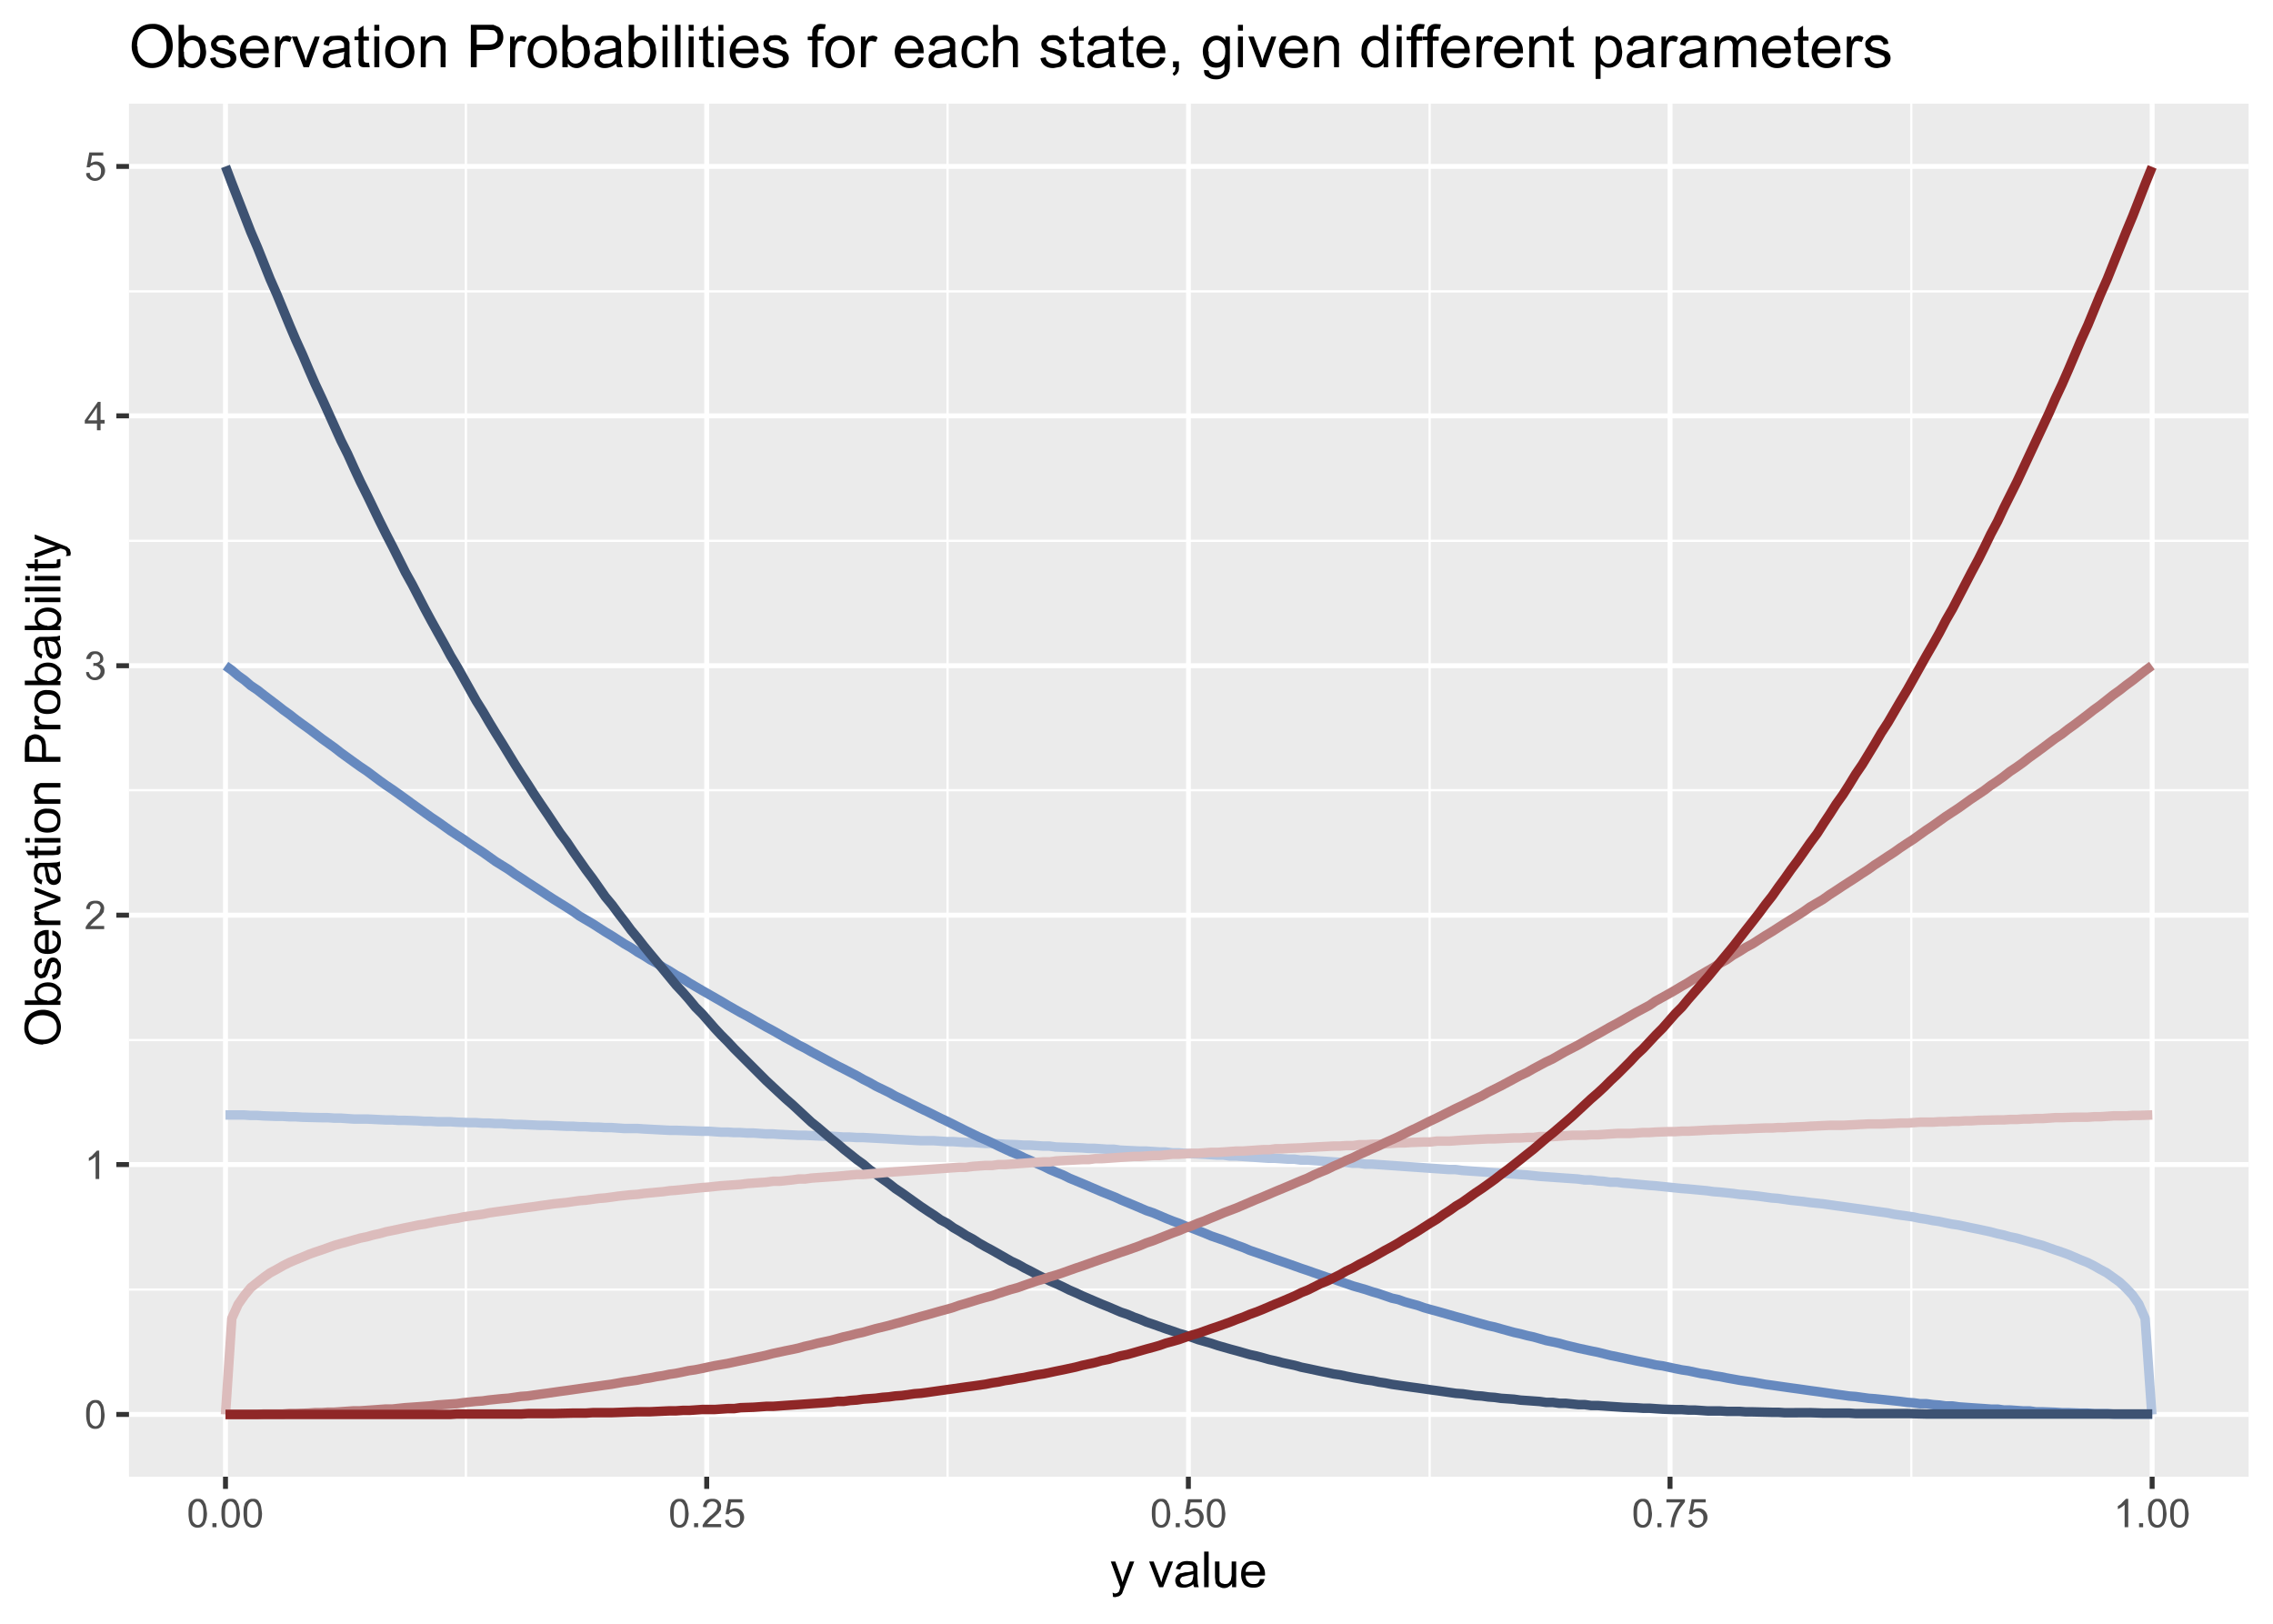 <svg xmlns="http://www.w3.org/2000/svg" xmlns:xlink="http://www.w3.org/1999/xlink" viewBox="0 0 504 360"><defs><symbol overflow="visible" id="ag"><path d="M3.4-1l.2 1h-.9a2 2 0 01-1-.1 1 1 0 01-.5-.5A4 4 0 011.1-2v-4H.2v-.8h.9v-1.7l1.1-.7v2.4h1.2v.9H2.2v4l.1.6.2.2.4.1h.5zm0 0"/></symbol><symbol overflow="visible" id="v"><path d="M.4-3.1c0-.7 0-1.3.2-1.8.1-.5.4-.8.7-1 .3-.3.7-.4 1.1-.4.4 0 .7 0 1 .2.2.1.4.3.5.6.2.2.3.5.4 1l.2 1.4c0 .7-.1 1.3-.3 1.8-.1.4-.3.8-.6 1-.3.3-.7.4-1.2.4-.6 0-1-.2-1.4-.6C.6-1.1.4-2 .4-3.1zm.8 0c0 1 0 1.7.3 2 .3.4.6.6 1 .6.3 0 .6-.2.8-.5.3-.4.4-1 .4-2.1 0-1-.1-1.7-.4-2-.2-.4-.5-.6-.9-.6a1 1 0 00-.8.5c-.3.4-.4 1-.4 2zm0 0"/></symbol><symbol overflow="visible" id="x"><path d="M4.4-.7V0H.3v-.5l.6-.9 1-1c.7-.5 1.1-1 1.4-1.3l.3-.9a1 1 0 00-.3-.8c-.2-.2-.5-.3-.9-.3-.3 0-.6.1-.9.4-.2.2-.3.5-.3.9l-.8-.1c0-.6.3-1 .6-1.4.4-.3.9-.4 1.5-.4s1 .1 1.4.5c.3.3.5.7.5 1.2l-.1.8-.5.7L2.6-2A12.5 12.5 0 001.3-.7zm0 0"/></symbol><symbol overflow="visible" id="y"><path d="M.4-1.7H1c.1.4.3.7.5.9.2.2.5.3.8.3.3 0 .6-.2.9-.4.2-.3.4-.6.4-1 0-.3-.1-.6-.4-.8-.2-.2-.5-.4-.9-.4L2-3v-.7h.2c.3 0 .6 0 .9-.2.3-.2.4-.4.4-.8a1 1 0 00-.3-.7 1 1 0 00-.7-.3 1 1 0 00-.8.3l-.4.8H.4c.1-.6.4-1 .7-1.3.3-.3.7-.4 1.2-.4.4 0 .7 0 1 .2a1.6 1.6 0 01.9 1.4c0 .3 0 .5-.2.8l-.7.5c.4 0 .7.3.9.5.2.3.3.6.3 1 0 .6-.2 1-.6 1.4-.4.4-1 .6-1.5.6A2 2 0 011-.4C.6-.7.4-1 .4-1.7zm0 0"/></symbol><symbol overflow="visible" id="z"><path d="M2.8 0v-1.5H.1v-.7L3-6.3h.6v4h.9v.8h-.9V0zm0-2.2v-2.9l-2 2.9zm0 0"/></symbol><symbol overflow="visible" id="A"><path d="M.4-1.6l.8-.1c0 .4.2.7.4.9.2.2.5.3.8.3.4 0 .7-.2 1-.4.2-.3.3-.7.3-1.2 0-.4-.1-.8-.4-1-.2-.3-.5-.4-1-.4-.2 0-.4 0-.6.2-.2 0-.4.2-.5.4H.5l.6-3.3h3.1v.7H1.7l-.3 1.7c.4-.2.8-.4 1.2-.4a2 2 0 012 2c0 .6-.2 1.1-.6 1.5a2 2 0 01-1.6.8A2 2 0 011-.4C.6-.7.4-1 .4-1.6zm0 0"/></symbol><symbol overflow="visible" id="B"><path d="M.8 0v-.9h.9V0zm0 0"/></symbol><symbol overflow="visible" id="C"><path d="M.4-5.5v-.7h4.1v.6L3.3-4A10.1 10.1 0 002.1 0h-.8l.3-1.8a9.3 9.3 0 011.9-3.7zm0 0"/></symbol><symbol overflow="visible" id="D"><path d="M.7 2.2l-.1-1 .5.2.5-.1L2 1a6 6 0 00.3-1L.2-5.7h1l1.2 3.3.4 1.3.4-1.3 1.2-3.3h1L3.2.1l-.5 1.3A2 2 0 012 2l-.8.2a2 2 0 01-.6-.1zm0 0"/></symbol><symbol overflow="visible" id="F"><path d="M2.3 0L.1-5.7h1l1.3 3.4.4 1.2.3-1.1 1.3-3.5h1L3.2 0zm0 0"/></symbol><symbol overflow="visible" id="G"><path d="M4.4-.7c-.3.3-.7.5-1 .6a3 3 0 01-1 .2C1.6.1 1.1 0 .8-.3.6-.6.4-1 .4-1.5a1.6 1.6 0 01.7-1.3c.2-.2.4-.3.7-.3l.8-.2c.8 0 1.4-.2 1.8-.3V-4c0-.4-.1-.6-.3-.8C3.8-4.9 3.5-5 3-5c-.5 0-.8 0-1 .2-.2.2-.4.4-.5.9l-1-.2.5-1 .8-.5a4 4 0 011.3-.2l1.2.1c.3.2.6.3.7.5l.3.6v2.2l.1 1.7.2.7h-1a2 2 0 01-.2-.7zm0-2.2l-1.6.4-.9.2-.3.3-.2.5.3.6c.2.2.5.3.9.3.3 0 .7-.1 1-.3.3-.1.5-.4.6-.6l.2-1zm0 0"/></symbol><symbol overflow="visible" id="H"><path d="M.7 0v-7.9h1V0zm0 0"/></symbol><symbol overflow="visible" id="I"><path d="M4.5 0v-.8c-.5.6-1 1-1.8 1-.4 0-.7-.1-1-.3-.3 0-.5-.3-.6-.5C.9-.7.8-1 .8-1.3l-.1-.9v-3.5h1v4.2c0 .2.2.4.4.6l.7.2c.3 0 .6 0 .9-.2l.5-.6.2-1.1v-3.1h1V0zm0 0"/></symbol><symbol overflow="visible" id="J"><path d="M4.6-1.8h1c-.1.7-.4 1.1-.8 1.4-.5.4-1 .5-1.7.5-.8 0-1.5-.2-2-.7C.6-1.2.4-2 .4-2.8c0-1 .2-1.7.7-2.2.5-.6 1.2-.8 2-.8.7 0 1.3.2 1.8.7.5.6.8 1.3.8 2.2v.3H1.4c0 .6.2 1.1.5 1.4.4.4.7.5 1.2.5.4 0 .7 0 1-.2.2-.2.4-.5.5-1zM1.5-3.4h3.1a2 2 0 00-.3-1C4-5 3.6-5 3-5s-.8.1-1.1.4c-.3.3-.5.7-.5 1.2zm0 0"/></symbol><symbol overflow="visible" id="K"><path d="M-3.8-.5c-1.3 0-2.4-.4-3.1-1A3.6 3.6 0 01-8-4.4c0-.7.2-1.4.5-2 .4-.6.8-1 1.5-1.3a4.7 4.7 0 014.3 0c.6.3 1 .8 1.3 1.4a4 4 0 010 3.9c-.4.6-.8 1-1.5 1.3-.6.3-1.2.5-2 .5zm0-1.1c1 0 1.7-.3 2.2-.8.6-.5.8-1.1.8-1.9 0-.8-.2-1.4-.8-2C-2-6.6-2.9-7-3.9-7c-.7 0-1.2.1-1.7.3a2.7 2.7 0 00-1.5 2.4c0 .7.2 1.4.7 1.9.6.5 1.4.8 2.6.8zm0 0"/></symbol><symbol overflow="visible" id="L"><path d="M0-1.6v.9h-7.9v-1H-5a2 2 0 01-.7-1.6c0-.3 0-.6.2-1 .1-.3.3-.5.6-.7a3 3 0 01.9-.5 4 4 0 011.2-.2c1 0 1.7.3 2.2.8.6.4.8 1 .8 1.7S-.2-2-.7-1.6zm-2.9 0A3 3 0 00-1.4-2c.5-.3.7-.7.7-1.2 0-.4-.1-.8-.5-1.1-.4-.3-1-.5-1.7-.5s-1.2.2-1.6.5c-.4.3-.5.6-.5 1 0 .5.1.8.5 1.1.4.3 1 .5 1.6.5zm0 0"/></symbol><symbol overflow="visible" id="M"><path d="M-1.7-.3l-.2-1c.4 0 .7-.2 1-.4l.2-1c0-.5 0-.8-.2-1a.8.8 0 00-.7-.4c-.2 0-.4.1-.5.3l-.3 1-.5 1.5-.5.6-.8.2c-.2 0-.5 0-.7-.2a1.6 1.6 0 01-.8-1l-.1-.9c0-.4 0-.8.2-1.2 0-.3.3-.6.5-.7.2-.2.5-.3.9-.4l.1 1a1 1 0 00-.7.4c-.2.2-.2.5-.2.8 0 .5 0 .8.2 1 .1.2.3.3.5.3.1 0 .2 0 .3-.2l.3-.3.2-.9.5-1.4c.1-.3.3-.5.5-.6.2-.2.5-.3.8-.3.3 0 .7.1 1 .3l.6.8c.2.4.2.8.2 1.2C.1-2 0-1.5-.3-1c-.3.4-.8.7-1.4.8zm0 0"/></symbol><symbol overflow="visible" id="N"><path d="M-1.8-4.6v-1c.7.1 1.1.4 1.4.8.4.5.5 1 .5 1.7 0 .8-.2 1.5-.7 2-.6.5-1.3.7-2.2.7-1 0-1.7-.2-2.2-.7-.6-.5-.8-1.2-.8-2 0-.7.2-1.3.7-1.8a3 3 0 012.2-.8h.3v4.3c.6 0 1.1-.2 1.4-.5.4-.4.5-.7.5-1.2 0-.4 0-.7-.2-1-.2-.2-.5-.4-1-.5zm-1.6 3.1v-3.1a2 2 0 00-1 .3C-5-4-5-3.6-5-3s.1.8.4 1.1c.3.3.7.5 1.2.5zm0 0"/></symbol><symbol overflow="visible" id="O"><path d="M0-.7h-5.7v-.9h.9l-.8-.6a1 1 0 01-.2-.6c0-.3 0-.7.3-1l.9.3c-.2.3-.2.5-.2.7 0 .2 0 .4.2.6 0 .2.3.3.5.4l1.1.1h3zm0 0"/></symbol><symbol overflow="visible" id="P"><path d="M0-2.3L-5.7-.1v-1l3.4-1.3 1.2-.4-1.1-.3-3.5-1.3v-1L0-3.2zm0 0"/></symbol><symbol overflow="visible" id="Q"><path d="M-.7-4.4c.3.3.5.7.6 1 .2.3.2.7.2 1 0 .7-.1 1.2-.4 1.5-.3.3-.7.5-1.2.5a1.6 1.6 0 01-1.3-.7c-.2-.2-.3-.4-.3-.7a7 7 0 01-.2-.8c0-.8-.2-1.4-.3-1.8H-4c-.4 0-.6.1-.8.3-.2.3-.3.6-.3 1.1 0 .5 0 .8.2 1 .2.2.4.4.9.5l-.2 1-1-.5-.5-.8a4 4 0 01-.2-1.3l.1-1.2c.2-.3.3-.6.5-.7l.6-.3h2.2l1.7-.1.7-.2v1a2 2 0 01-.7.2zm-2.2 0l.4 1.6.2.9.3.3.5.2.6-.3c.2-.2.3-.5.3-.9 0-.3-.1-.7-.3-1-.1-.3-.4-.5-.6-.6l-1-.2zm0 0"/></symbol><symbol overflow="visible" id="R"><path d="M-.9-2.8L0-3v1.6a1 1 0 01-.5.4l-1.2.1H-5v.7h-.7v-.7h-1.4l-.6-1h2v-1h.7v1H-1l.2-.2v-.3-.4zm0 0"/></symbol><symbol overflow="visible" id="S"><path d="M-6.8-.7h-1v-1h1zM0-.7h-5.7v-1H0zm0 0"/></symbol><symbol overflow="visible" id="T"><path d="M-2.9-.4c-1 0-1.8-.3-2.3-.8-.4-.5-.6-1.1-.6-1.8 0-.8.2-1.5.7-2a3 3 0 012.2-.7c.7 0 1.3.1 1.7.3.4.2.8.6 1 1C0-4 0-3.5 0-3c0 .8-.2 1.4-.7 1.9-.5.5-1.3.7-2.3.7zm0-1c.8 0 1.3-.1 1.7-.4.4-.4.5-.8.5-1.2 0-.5-.1-1-.5-1.2-.4-.4-1-.5-1.7-.5s-1.2.1-1.6.5C-4.8-4-5-3.5-5-3c0 .4.2.8.5 1.2.4.3 1 .4 1.6.4zm0 0"/></symbol><symbol overflow="visible" id="U"><path d="M0-.7h-5.7v-.9h.8a2 2 0 01-1-1.8c0-.4.1-.7.3-1 0-.2.2-.5.4-.6l.8-.3H0v1h-4.4a1 1 0 00-.4.4l-.2.7c0 .4.1.8.4 1 .3.4.8.5 1.5.5H0zm0 0"/></symbol><symbol overflow="visible" id="W"><path d="M0-.8h-7.9v-3l.1-1.2c0-.4.2-.7.4-1 .2-.3.4-.5.7-.6.4-.2.7-.3 1.1-.3.7 0 1.2.3 1.7.7.5.4.7 1.2.7 2.3v2H0zm-4.1-1V-4c0-.7-.2-1.2-.4-1.5-.3-.2-.6-.4-1-.4s-.7.1-1 .3l-.4.6v3zm0 0"/></symbol><symbol overflow="visible" id="X"><path d="M0-.7h-7.9v-1H0zm0 0"/></symbol><symbol overflow="visible" id="Y"><path d="M2.2-.7l-1 .1.2-.5-.1-.5A1 1 0 001-2a6 6 0 00-1-.3L-5.7-.2v-1l3.3-1.2 1.3-.4-1.3-.4-3.3-1.2v-1L.1-3.2l1.3.5.7.6.2.8-.1.6zm0 0"/></symbol><symbol overflow="visible" id="Z"><path d="M.6-4.6c0-1.6.5-2.8 1.3-3.7.8-.9 2-1.3 3.3-1.3a4.1 4.1 0 014 2.4c.3.7.5 1.5.5 2.5S9.5-3 9-2.1A4 4 0 017.4-.4a4.8 4.8 0 01-4.6 0C2-1 1.5-1.6 1.2-2.3.8-3 .6-3.8.6-4.6zm1.3 0c0 1.2.3 2 1 2.7A3 3 0 005-.9a3 3 0 002.4-1 4 4 0 00.9-2.8 5 5 0 00-.4-2 3 3 0 00-2.8-1.8c-1 0-1.7.3-2.3.9-.7.6-1 1.6-1 3zm0 0"/></symbol><symbol overflow="visible" id="aa"><path d="M2 0H.8v-9.4H2v3.3C2.5-6.7 3.1-7 4-7c.4 0 .8 0 1.2.3.4.1.7.4 1 .7l.5 1 .2 1.5a4 4 0 01-.9 2.7c-.6.6-1.3 1-2 1-.9 0-1.5-.4-2-1zm0-3.5c0 .9 0 1.4.3 1.8.3.6.8.9 1.4.9.5 0 1-.2 1.4-.7.3-.4.5-1 .5-2 0-.8-.2-1.5-.5-2-.4-.3-.8-.5-1.3-.5s-1 .2-1.3.6c-.4.5-.6 1.1-.6 2zm0 0"/></symbol><symbol overflow="visible" id="ab"><path d="M.4-2l1.2-.2c0 .4.2.8.5 1 .3.3.7.4 1.2.4.6 0 1-.1 1.2-.3.3-.2.4-.5.4-.8 0-.2-.1-.5-.3-.6L3.4-3l-1.8-.6A1.7 1.7 0 01.6-5c0-.3 0-.6.2-.9l.6-.6L2-7l1-.1c.6 0 1 0 1.4.2l1 .7c.1.2.3.6.3 1l-1.1.2c0-.4-.2-.6-.5-.8C4-6 3.8-6 3.3-6s-1 0-1.1.2c-.3.2-.4.4-.4.6 0 .2 0 .3.2.4 0 .2.2.3.4.4l1 .2 1.7.6c.4.1.6.3.8.6.2.3.3.6.3 1s-.1.7-.3 1c-.3.4-.6.7-1 .9L3.3.2c-.9 0-1.5-.2-2-.6C.8-.8.5-1.4.4-2zm0 0"/></symbol><symbol overflow="visible" id="ac"><path d="M5.6-2.2l1.2.1A3 3 0 015.7-.4c-.5.4-1.2.6-2 .6-1 0-1.8-.4-2.3-1-.6-.6-1-1.4-1-2.6 0-1.1.4-2 1-2.6a3 3 0 012.3-1c.9 0 1.6.3 2.2 1 .6.6.9 1.4.9 2.6v.3H1.7c0 .7.2 1.3.6 1.7.4.4.9.6 1.5.6.4 0 .7-.1 1-.3.3-.3.6-.6.8-1.1zM1.7-4.1h3.9c0-.6-.2-1-.5-1.3-.3-.4-.8-.6-1.4-.6-.5 0-1 .1-1.4.5-.3.3-.5.8-.6 1.4zm0 0"/></symbol><symbol overflow="visible" id="ad"><path d="M.9 0v-6.8h1v1l.7-1 .8-.2c.4 0 .8.1 1.2.4l-.4 1-.9-.2a1 1 0 00-.7.2l-.4.7L2-3.6V0zm0 0"/></symbol><symbol overflow="visible" id="ae"><path d="M2.8 0L.2-6.8h1.2l1.5 4 .4 1.4.4-1.3 1.6-4.1h1.1L4 0zm0 0"/></symbol><symbol overflow="visible" id="af"><path d="M5.3-.8a3.7 3.7 0 01-2.5 1C2.1.2 1.5 0 1.1-.4.7-.8.5-1.2.5-1.8c0-.3 0-.6.2-1l.6-.6.8-.4 1-.1 2.1-.4v-.3c0-.5 0-.8-.3-1C4.6-6 4.2-6 3.6-6c-.5 0-1 0-1.2.3-.3.1-.5.5-.6 1L.7-5c0-.5.2-.9.5-1.2.2-.3.6-.5 1-.7L3.8-7c.5 0 1 0 1.4.2l.8.5.4.8v4.6l.4.9H5.6c-.2-.2-.2-.5-.3-.8zm0-2.6l-2 .4-1 .2a1 1 0 00-.6 1c0 .3.1.5.4.7.2.2.5.4 1 .3.4 0 .8 0 1.2-.2.3-.2.6-.5.8-.9L5.2-3zm0 0"/></symbol><symbol overflow="visible" id="w"><path d="M3.3 0h-.8v-5A5 5 0 011-4v-.7c.4-.2.8-.5 1-.8l.8-.8h.5zm0 0"/></symbol><symbol overflow="visible" id="ah"><path d="M.9-8.1v-1.3H2v1.3zM.9 0v-6.8H2V0zm0 0"/></symbol><symbol overflow="visible" id="ai"><path d="M.4-3.4c0-1.3.4-2.2 1.1-2.8.6-.5 1.3-.8 2.1-.8 1 0 1.8.3 2.4 1 .6.5.8 1.4.9 2.5 0 .9-.2 1.6-.4 2-.3.6-.7 1-1.2 1.2-.5.3-1 .5-1.7.5a3 3 0 01-2.3-1C.7-1.4.4-2.3.4-3.4zm1.2 0c0 .9.2 1.5.6 2 .4.4.9.6 1.4.6.6 0 1.1-.2 1.5-.7.4-.4.6-1 .6-2 0-.8-.2-1.4-.6-1.9-.4-.4-.9-.6-1.5-.6-.5 0-1 .2-1.4.6-.4.5-.6 1.1-.6 2zm0 0"/></symbol><symbol overflow="visible" id="aj"><path d="M.9 0v-6.8h1v1C2.4-6.7 3.1-7 4.1-7c.4 0 .8 0 1.1.2l.8.6.4.9V0H5.3v-4.2c0-.4 0-.8-.2-1 0-.3-.2-.4-.4-.6L3.8-6a2 2 0 00-1.2.5c-.4.3-.6.9-.6 1.8V0zm0 0"/></symbol><symbol overflow="visible" id="al"><path d="M1 0v-9.4h5l1.2.5c.3.2.5.5.7.9.2.4.3.8.3 1.3a3 3 0 01-.7 2c-.6.6-1.5.9-2.8.9H2.3V0zm1.3-5h2.4c.8 0 1.4-.1 1.7-.4.4-.3.5-.7.5-1.3 0-.4 0-.7-.3-1-.2-.3-.4-.5-.7-.5l-1.2-.1H2.3zm0 0"/></symbol><symbol overflow="visible" id="am"><path d="M.8 0v-9.4H2V0zm0 0"/></symbol><symbol overflow="visible" id="an"><path d="M1.1 0v-6h-1v-.8h1v-.8c0-.4 0-.8.2-1 0-.3.3-.5.6-.7.2-.2.6-.3 1.1-.3l1.1.1-.2 1h-.6c-.4 0-.6 0-.8.2l-.2.8v.7h1.3v.9H2.3V0zm0 0"/></symbol><symbol overflow="visible" id="ao"><path d="M5.3-2.5l1.2.1a3 3 0 01-1 1.9C5-.1 4.4.2 3.6.2a3 3 0 01-2.2-1C.8-1.4.5-2.3.5-3.4c0-.7.1-1.4.4-2 .2-.5.6-.9 1.1-1.2.5-.3 1-.4 1.6-.4.8 0 1.4.2 1.9.6.4.3.7.9.9 1.6l-1.2.1a2 2 0 00-.5-1c-.3-.2-.6-.3-1-.3-.6 0-1 .2-1.4.6-.4.4-.6 1-.6 2 0 .9.2 1.6.5 2 .4.4.8.6 1.4.6.5 0 .9-.1 1.2-.4.3-.3.5-.7.5-1.3zm0 0"/></symbol><symbol overflow="visible" id="ap"><path d="M.9 0v-9.4H2v3.3c.6-.6 1.3-.9 2-.9.6 0 1 .1 1.4.3.4.2.6.5.8.8.2.4.2.9.2 1.6V0H5.3v-4.3c0-.6-.1-1-.4-1.3-.2-.3-.6-.4-1-.4s-.7 0-1 .3c-.3.1-.6.4-.7.7L2-3.7V0zm0 0"/></symbol><symbol overflow="visible" id="aq"><path d="M1.2 0v-1.3h1.3V0c0 .5 0 .9-.3 1.2-.1.3-.4.5-.8.7l-.3-.5.5-.5.2-.9zm0 0"/></symbol><symbol overflow="visible" id="ar"><path d="M.7.6l1 .1c.1.4.3.6.5.8.3.2.7.3 1.2.3s.9 0 1.2-.3c.3-.2.5-.5.6-1V-.8c-.4.6-1 .9-1.8.9-1 0-1.7-.3-2.2-1C.7-1.7.4-2.5.4-3.5c0-.6.1-1.2.4-1.8.2-.5.6-1 1-1.2.5-.3 1-.5 1.6-.5.8 0 1.5.3 2 1v-.8h1V-1c0 1 0 1.8-.3 2.2-.2.5-.5.8-1 1-.5.3-1 .5-1.7.5-.9 0-1.5-.2-2-.6C.9 2 .6 1.3.7.6zm1-4.1c0 .9 0 1.5.5 2 .3.3.8.5 1.3.5s1-.2 1.3-.6c.4-.4.6-1 .6-2 0-.7-.2-1.4-.6-1.8C4.4-5.8 4-6 3.5-6s-1 .2-1.3.6c-.4.4-.6 1-.6 1.9zm0 0"/></symbol><symbol overflow="visible" id="as"><path d="M5.3 0v-.9c-.4.7-1 1-1.9 1-.5 0-1-.1-1.5-.4a3 3 0 01-1-1.3C.5-2 .3-2.7.4-3.4c0-.7 0-1.3.3-1.9a2.7 2.7 0 013.6-1.4c.4.1.6.4.8.6v-3.3h1.2V0zM1.6-3.4c0 .9.2 1.5.6 2a1.6 1.6 0 002.6 0c.4-.4.5-1 .5-2 0-.9-.2-1.5-.5-2C4.4-5.8 4-6 3.5-6c-.6 0-1 .2-1.3.6-.4.4-.6 1-.6 2zm0 0"/></symbol><symbol overflow="visible" id="at"><path d="M.9 2.6v-9.4h1v.8c.3-.3.6-.6.9-.7C3-7 3.5-7 3.9-7a2.8 2.8 0 012.6 1.7l.3 1.8c0 .7-.1 1.4-.4 2A2.8 2.8 0 013.8.1c-.4 0-.7-.1-1-.3L2-.7v3.3zm1-6c0 .9.2 1.5.6 2 .3.4.7.6 1.3.6.5 0 1-.2 1.3-.7.3-.4.5-1 .5-2 0-.9-.2-1.5-.5-2-.4-.4-.8-.6-1.3-.6s-1 .2-1.3.7c-.4.5-.6 1.1-.6 2zm0 0"/></symbol><symbol overflow="visible" id="au"><path d="M.9 0v-6.8h1v1c.2-.4.5-.7.9-.9C3-6.9 3.5-7 4-7s.9.1 1.2.3c.4.2.6.5.7.9C6.5-6.6 7.2-7 8-7c.7 0 1.2.2 1.6.6.4.3.5 1 .5 1.7V0H9v-4.3l-.1-1a1 1 0 00-.4-.5L7.8-6c-.5 0-1 .2-1.2.5-.3.3-.5.8-.5 1.5v4H4.9v-4.4a2 2 0 00-.2-1.2c-.2-.3-.5-.4-1-.4l-.9.3c-.3.1-.5.4-.6.7L2-3.6V0zm0 0"/></symbol><clipPath id="k"><path d="M28.6 313h471v2h-471zm0 0"/></clipPath><clipPath id="a"><path d="M28.6 23H499v305H28.6zm0 0"/></clipPath><clipPath id="c"><path d="M28.6 230H499v1H28.6zm0 0"/></clipPath><clipPath id="d"><path d="M28.6 174H499v2H28.6zm0 0"/></clipPath><clipPath id="e"><path d="M28.6 119H499v2H28.6zm0 0"/></clipPath><clipPath id="f"><path d="M28.6 64H499v1H28.6zm0 0"/></clipPath><clipPath id="g"><path d="M103 23h1v305h-1zm0 0"/></clipPath><clipPath id="h"><path d="M209 23h2v305h-2zm0 0"/></clipPath><clipPath id="i"><path d="M316 23h2v305h-2zm0 0"/></clipPath><clipPath id="j"><path d="M423 23h2v305h-2zm0 0"/></clipPath><clipPath id="b"><path d="M28.6 285H499v2H28.6zm0 0"/></clipPath><clipPath id="l"><path d="M28.6 257h471v2h-471zm0 0"/></clipPath><clipPath id="m"><path d="M28.6 202h471v2h-471zm0 0"/></clipPath><clipPath id="n"><path d="M28.6 147h471v2h-471zm0 0"/></clipPath><clipPath id="o"><path d="M28.6 91h471v2h-471zm0 0"/></clipPath><clipPath id="p"><path d="M28.6 36h471v2h-471zm0 0"/></clipPath><clipPath id="q"><path d="M49 23h2v305h-2zm0 0"/></clipPath><clipPath id="r"><path d="M156 23h2v305h-2zm0 0"/></clipPath><clipPath id="s"><path d="M263 23h2v305h-2zm0 0"/></clipPath><clipPath id="t"><path d="M369 23h2v305h-2zm0 0"/></clipPath><clipPath id="u"><path d="M476 23h2v305h-2zm0 0"/></clipPath></defs><path fill="#fff" d="M0 0h504v360H0z"/><path fill="#fff" d="M0 0h504v360H0z"/><path d="M0 360h504V0H0zm0 0" fill="none" stroke-width="1.1" stroke-linecap="round" stroke-linejoin="round" stroke="#fff" stroke-miterlimit="10"/><g clip-path="url(#a)"><path d="M28.6 327.4h470V23h-470zm0 0" fill="#ebebeb"/></g><g clip-path="url(#b)"><path d="M28.6 285.9h470" fill="none" stroke-width=".5" stroke-linejoin="round" stroke="#fff" stroke-miterlimit="10"/></g><g clip-path="url(#c)"><path d="M28.6 230.6h470" fill="none" stroke-width=".5" stroke-linejoin="round" stroke="#fff" stroke-miterlimit="10"/></g><g clip-path="url(#d)"><path d="M28.6 175.2h470" fill="none" stroke-width=".5" stroke-linejoin="round" stroke="#fff" stroke-miterlimit="10"/></g><g clip-path="url(#e)"><path d="M28.6 119.9h470" fill="none" stroke-width=".5" stroke-linejoin="round" stroke="#fff" stroke-miterlimit="10"/></g><g clip-path="url(#f)"><path d="M28.6 64.6h470" fill="none" stroke-width=".5" stroke-linejoin="round" stroke="#fff" stroke-miterlimit="10"/></g><g clip-path="url(#g)"><path d="M103.3 327.4V23" fill="none" stroke-width=".5" stroke-linejoin="round" stroke="#fff" stroke-miterlimit="10"/></g><g clip-path="url(#h)"><path d="M210.1 327.4V23" fill="none" stroke-width=".5" stroke-linejoin="round" stroke="#fff" stroke-miterlimit="10"/></g><g clip-path="url(#i)"><path d="M317 327.4V23" fill="none" stroke-width=".5" stroke-linejoin="round" stroke="#fff" stroke-miterlimit="10"/></g><g clip-path="url(#j)"><path d="M423.8 327.4V23" fill="none" stroke-width=".5" stroke-linejoin="round" stroke="#fff" stroke-miterlimit="10"/></g><g clip-path="url(#k)"><path d="M28.6 313.6h470" fill="none" stroke-width="1.1" stroke-linejoin="round" stroke="#fff" stroke-miterlimit="10"/></g><g clip-path="url(#l)"><path d="M28.6 258.2h470" fill="none" stroke-width="1.1" stroke-linejoin="round" stroke="#fff" stroke-miterlimit="10"/></g><g clip-path="url(#m)"><path d="M28.6 202.9h470" fill="none" stroke-width="1.1" stroke-linejoin="round" stroke="#fff" stroke-miterlimit="10"/></g><g clip-path="url(#n)"><path d="M28.6 147.6h470" fill="none" stroke-width="1.1" stroke-linejoin="round" stroke="#fff" stroke-miterlimit="10"/></g><g clip-path="url(#o)"><path d="M28.6 92.2h470" fill="none" stroke-width="1.1" stroke-linejoin="round" stroke="#fff" stroke-miterlimit="10"/></g><g clip-path="url(#p)"><path d="M28.6 36.9h470" fill="none" stroke-width="1.1" stroke-linejoin="round" stroke="#fff" stroke-miterlimit="10"/></g><g clip-path="url(#q)"><path d="M50 327.4V23" fill="none" stroke-width="1.1" stroke-linejoin="round" stroke="#fff" stroke-miterlimit="10"/></g><g clip-path="url(#r)"><path d="M156.7 327.4V23" fill="none" stroke-width="1.1" stroke-linejoin="round" stroke="#fff" stroke-miterlimit="10"/></g><g clip-path="url(#s)"><path d="M263.5 327.4V23" fill="none" stroke-width="1.1" stroke-linejoin="round" stroke="#fff" stroke-miterlimit="10"/></g><g clip-path="url(#t)"><path d="M370.3 327.4V23" fill="none" stroke-width="1.1" stroke-linejoin="round" stroke="#fff" stroke-miterlimit="10"/></g><g clip-path="url(#u)"><path d="M477.2 327.4V23" fill="none" stroke-width="1.1" stroke-linejoin="round" stroke="#fff" stroke-miterlimit="10"/></g><path d="M50 247.2H54.1l1.4.1h1.5l1.4.1 2.9.1h1.4l1.4.1h1.4l1.5.1 4.3.1h1.4l1.4.1h1.4l2.9.2h2.9l4.2.2h1.5l1.4.1h1.4l2.9.1 1.4.1h1.4l1.5.1h2.8l1.5.1 2.8.1h1.4l1.5.1h1.4l1.4.1h1.5l2.8.2h1.4l4.3.2h1.5l4.3.2h1.4l1.4.1h1.4l1.5.1h1.4l1.4.1h1.5l2.8.2h2.9l1.4.1 5.7.3h1.4l5.8.2h1.4l2.8.2h1.5l1.4.1h1.4l1.5.1h1.4l2.8.2h1.5l1.4.1 4.3.2h1.4l4.3.2h1.4l1.5.1 1.4.1h1.4l1.5.1h1.4l5.7.3 1.4.1 5.7.3h2.9l1.4.1 1.5.1h1.4l1.4.1 1.4.1h1.5l2.8.2h1.5l1.4.1 1.4.1 2.9.1 1.4.1h1.4l1.5.1 1.4.1h1.4l1.4.2 5.8.2 1.4.1h1.4l1.4.1 1.5.1h1.4l1.4.2 4.3.2h1.4l3 .2h1.3l1.5.2h1.4l1.4.1 4.3.2 1.4.1 1.5.1h1.4l1.4.2h1.5l1.4.1 5.7.4h1.4l1.5.1 1.4.1h1.4l1.4.2h1.5l2.8.2 1.5.1 1.4.1 1.4.1h1.4l1.5.2h1.4l1.4.2h1.5l1.4.1 1.4.1 2.9.2 1.4.1 1.4.1 1.5.1 2.8.2 1.5.1 2.8.2h1.4l1.5.2 4.3.3 1.4.1 1.4.1 4.3.3 1.4.1 1.5.1 2.8.3 2.9.2 1.4.1 1.4.1 1.5.1 1.4.1 1.4.2h1.4l1.5.2 1.4.1 1.4.2h1.5l1.4.2 1.4.1 4.3.4 1.4.1 2.9.3 2.9.3 1.4.1 4.3.4 1.4.2 1.4.1 2.9.3 1.4.2 1.4.1 2.9.3 2.9.4 1.4.1 2.8.4 2.9.3 1.4.2 2.9.3 1.4.2 1.4.2 1.5.2 2.8.4 1.5.2 1.4.2 1.4.2 1.4.2 1.5.2 1.4.3 1.4.2 1.5.2 1.4.2 1.4.3 1.4.2 1.5.3 1.4.2 1.4.3 1.5.3 1.4.2 1.4.3 1.4.3 1.5.3 1.4.3 1.4.3 1.5.4 1.4.3 1.4.4 1.5.3 1.4.4 1.4.4 1.4.4 1.5.4 1.4.5 1.4.5 1.5.5 1.4.5 1.4.6 1.4.6 1.5.6 1.4.7 1.4.8 1.5.8 1.4 1 1.4 1 1.4 1.3 1.5 1.6 1.4 2 1.4 3.2 1.5 21.3" fill="none" stroke-width="2.1" stroke-linejoin="round" stroke="#b2c4df" stroke-miterlimit="10"/><path d="M50 147.6l1.4 1 1.4 1.2 1.4 1 1.4 1.2 1.5 1 1.4 1.1 2.9 2.2 1.4 1.1 1.4 1 1.4 1.1 1.5 1.1 1.4 1 2.9 2.2 1.4 1 1.4 1 1.4 1.1 2.9 2.1 1.4 1 1.5 1 2.8 2.1 1.4 1 1.5 1 2.8 2 1.5 1.1 1.4 1 1.4 1 1.4 1 1.5 1 2.8 2 1.5 1 1.4.9 1.4 1 2.9 1.9 1.4 1 1.4 1 2.9 1.8 1.4 1 1.4.9 1.5 1 2.8 1.8 1.5 1 1.4.9 2.9 1.8 1.4.9 1.4 1 2.9 1.7 2.8 1.8 1.5.9 2.8 1.8 1.4.8 1.5 1 1.4.8 1.4.9 1.5.8 1.4.9 1.4.8 1.4.9 1.5.8 1.4.9 2.9 1.7 1.4.8 2.8 1.6 1.5.9 1.4.8 1.4.8 1.5.8 2.8 1.6 1.4.8 1.5.8 1.4.8 1.4.8 1.5.8 1.4.8 1.4.7 1.4.8 1.5.8 2.8 1.5 1.5.8 1.4.7 2.9 1.5 1.4.8 1.4.7 1.4.8 2.9 1.4 1.4.8 1.5.7 1.4.7 1.4.7 1.4.7 1.5.7 2.8 1.4 1.5.7 1.4.7 1.4.7 1.4.7 2.9 1.4 1.4.6 1.5.7 1.4.7 2.8 1.3 1.5.6 1.4.7 1.4.6 1.5.7 1.4.6 1.4.7 1.4.6 1.5.6 1.4.7 2.9 1.2 1.4.6 2.8 1.2 3 1.2 1.3.6 2.9 1.2 1.4.6 1.4.6 1.5.5 1.4.6 1.4.6 1.5.6 1.4.5 1.4.6 1.5.5 2.8 1.1 1.4.6 2.9 1 2.9 1.1 1.4.5 1.4.6 2.9 1 1.4.5 1.4.5 2.9 1 1.4.5 1.4.5 1.5.5 1.4.5 2.9 1 1.4.4 1.4.5 2.9 1 2.8.8 1.5.5 1.4.4 2.9 1 1.4.3 1.4.5 1.4.4 1.5.4 1.4.5 1.4.4 1.5.4 1.4.4 1.4.4 1.4.4 1.5.4 1.4.4 1.4.4 2.9.8 1.4.3 1.4.4 2.9.8 1.4.3 1.5.4 1.4.3 1.4.4 1.4.4 1.5.3 1.4.3 1.4.4 2.9.7 1.4.3 1.4.3 1.5.3 2.8.7 1.5.3 1.4.3 2.8.6 3 .6 1.3.3 1.5.2 1.4.3 1.4.3 1.5.3 1.4.2 1.4.3 1.4.3 1.5.2 1.4.3 1.4.2 1.5.3 2.8.5 1.4.2 1.5.2 2.8.5 1.5.2 1.4.2 2.8.4 1.5.2 1.4.2 1.4.2 1.5.2 4.2.6 1.5.2 1.4.2 1.4.1 2.9.4 1.4.1 2.9.3 2.8.3 1.5.2 1.4.1 1.4.2h1.4l1.5.2 1.4.1 1.4.2h1.5l1.4.2 1.4.1 1.4.1 3 .2 1.3.1h1.5l1.4.2h1.4l2.9.2h1.4l1.4.2h1.5l2.8.1 1.5.1h1.4l2.8.1h1.5l1.4.1h2.9l1.4.1h8.6" fill="none" stroke-width="2.1" stroke-linejoin="round" stroke="#6689bf" stroke-miterlimit="10"/><path d="M50 36.9l1.4 3.7 1.4 3.6 1.4 3.6 1.4 3.6 1.5 3.5 1.4 3.5 1.4 3.5 1.5 3.4 1.4 3.4 1.4 3.4 1.4 3.3 1.5 3.3 1.4 3.3 1.4 3.2 1.5 3.2 1.4 3.1 1.4 3.1 1.4 3.1 1.5 3 1.4 3.1 1.4 3 1.5 3 1.4 2.9 1.4 2.9 1.4 2.8 1.5 2.9 1.4 2.8 1.4 2.8 1.5 2.7 1.4 2.7 1.4 2.7 1.4 2.6 1.5 2.7 1.4 2.5 1.4 2.6 1.5 2.5 1.4 2.5 1.4 2.5 1.4 2.5 1.5 2.4 1.4 2.4 1.4 2.3 1.5 2.4 1.4 2.3 1.4 2.3 1.4 2.2 1.5 2.3 1.4 2.2 1.4 2.1 1.5 2.2 1.4 2.1 1.4 2.1 1.5 2 1.4 2.1 1.4 2 1.4 2 1.5 2 1.4 2 1.4 2 1.5 1.8 1.4 1.9 1.4 1.8 1.4 1.9 1.5 1.8 1.4 1.8 1.4 1.7 1.5 1.8 1.4 1.7 1.4 1.7 1.4 1.7 1.5 1.6 1.4 1.6 1.4 1.7 1.5 1.5 1.4 1.6 1.4 1.6 1.4 1.5 1.5 1.5 1.4 1.5 1.4 1.4 1.5 1.5 1.4 1.4 1.4 1.4 1.4 1.4 1.5 1.4 1.4 1.3 1.4 1.3 1.5 1.3 1.4 1.3 1.4 1.3 1.4 1.3 1.5 1.2 1.4 1.2 1.4 1.2 1.5 1.2 1.4 1.2 1.4 1.1 1.5 1.2 1.4 1 1.4 1.2 1.4 1 1.5 1.1 1.4 1 1.4 1.1 1.5 1 1.4 1 1.4 1 1.4 1 1.5 1 1.4.9 1.4 1 1.5.8 1.4 1 1.4.8 1.4.9 1.5.8 1.4.9 1.4.8 1.5.8 1.4.8 1.4.8 1.4.8 1.5.7 1.4.8 1.4.7 1.5.8 1.4.7 1.4.7 1.4.6 1.5.7 1.4.7 1.4.6 1.5.7 1.4.6 1.4.6 1.4.6 1.5.6 1.4.6 1.4.6 1.5.5 1.4.6 1.4.5 1.4.6 1.5.5 1.4.5 1.4.5 1.5.5 1.4.5 1.4.4 1.5.5 1.4.5 1.4.4 1.4.4 1.5.5 1.4.4 1.4.4 1.5.4 1.4.4 1.4.4 1.4.3 1.5.4 1.4.4 1.4.3 1.5.4 1.4.3 1.4.3 1.4.4 1.5.3 1.4.3 1.4.3 1.5.3 1.4.3 1.4.2 1.4.3 1.5.3 2.8.5 1.5.2 1.4.3 1.4.2 1.5.3 1.4.2 1.4.2 1.4.2 1.5.2 1.4.2 1.4.2 1.5.2 2.8.4 1.4.2 1.5.1 1.4.2 1.4.2 1.5.1 1.4.2 1.4.1 1.4.2 1.5.1 1.4.1 1.4.2 1.5.1 1.4.1 1.4.1 1.4.2h1.5l1.4.2h1.4l2.9.3h1.4l1.4.2h1.5l2.8.2 1.5.1 1.4.1 2.8.1 1.5.1h1.4l1.4.1 1.5.1 2.8.1h1.5l1.4.1h1.4l2.9.2h2.8l1.5.1h2.8l1.4.1h1.5l4.3.1h1.4l1.4.1H401.4l2.9.1H410l1.4.1H423l4.2.1H477.2" fill="none" stroke-width="2.1" stroke-linejoin="round" stroke="#3d5272" stroke-miterlimit="10"/><path d="M50 313.6l1.4-21.3 1.4-3.1 1.4-2 1.4-1.7 1.5-1.2 1.4-1.1 1.4-1 1.5-.8 1.4-.8 1.4-.7 1.4-.6 1.5-.6 1.4-.6 1.4-.5 1.5-.5 1.4-.5 1.4-.5 1.4-.4 1.5-.4 1.4-.4 1.4-.4 1.5-.3 1.4-.4 1.4-.3 1.4-.4 1.5-.3 1.4-.3 1.4-.3 1.5-.3 1.4-.3 1.4-.2 1.4-.3 1.5-.3 1.4-.2 1.4-.3 1.5-.2 1.4-.3 1.4-.2 2.9-.4 1.4-.3 1.4-.2 2.9-.4 1.4-.2 1.4-.2 3-.4 1.3-.2 1.5-.2 1.4-.2 2.9-.3 1.4-.2 1.4-.2 1.4-.1 2.9-.4 1.4-.1 1.5-.2 1.4-.2 2.8-.3 1.5-.1 1.4-.2 4.3-.4 1.4-.2 1.4-.1 2.9-.3 2.9-.3 1.4-.1 2.8-.3 2.9-.2 1.4-.1 1.5-.2 2.8-.2 1.4-.1 1.5-.2h1.4l2.9-.3 1.4-.2h1.4l1.4-.2 4.3-.3 1.5-.1 4.3-.4h1.4l5.7-.5 1.4-.1 5.7-.4 1.5-.1 5.7-.4 1.4-.1h1.4l1.5-.2 2.8-.2h1.5l1.4-.2h1.4l2.9-.2 1.4-.1 1.4-.1 2.9-.2h1.4l1.4-.2 5.8-.3h1.4l1.4-.2h1.4l1.5-.1 1.4-.1 1.4-.1 2.9-.2h1.4l1.4-.1 1.5-.1h1.4l2.9-.3h1.4l2.9-.2h1.4l1.4-.1 1.4-.1h1.5l4.3-.3h1.4l4.3-.3h1.4l1.4-.2h1.5l1.4-.1 2.8-.1 1.5-.1 5.7-.3h1.4l1.4-.1h1.5l1.4-.2h1.4l1.5-.1h1.4l4.3-.3h1.4l1.4-.1 2.9-.1h1.4l1.5-.2h2.8l1.4-.1 1.5-.1 5.7-.3h1.4l4.3-.2h1.4l1.5-.1h1.4l1.4-.2h2.9l1.4-.1 2.9-.2h2.8l1.4-.1h1.5l1.4-.1 2.9-.2h2.8l2.9-.2h1.4l1.4-.1 2.9-.1h1.4l1.5-.1h1.4l5.7-.3h1.4l4.3-.2h1.4l1.5-.1 2.8-.1h1.5l1.4-.1h1.4l1.4-.1 2.9-.1 1.4-.1 4.3-.2h2.9l5.7-.3h2.8l4.3-.2h1.5l2.8-.2h2.9l1.4-.1h1.4l1.5-.1h1.4l1.4-.1h1.4l1.5-.1 4.3-.1h1.4l1.4-.1h1.5l1.4-.1h1.4l1.4-.1h1.5l2.8-.2h1.5l2.8-.1h2.9l1.4-.1h1.4l2.9-.2h2.8l1.5-.1h1.4l2.9-.1" fill="none" stroke-width="2.1" stroke-linejoin="round" stroke="#dcbcbc" stroke-miterlimit="10"/><path d="M50 313.6H57l1.4-.1h4.3l1.4-.1h1.4l2.9-.1 1.4-.1h1.5l1.4-.1h1.4l1.4-.1 2.9-.2h1.4l1.5-.1 2.8-.2 1.4-.1h1.5l2.8-.3 1.5-.1 1.4-.1 1.4-.1 1.4-.1 1.5-.2 2.8-.2 1.5-.1 1.4-.2 2.8-.3 1.5-.1 1.4-.2 2.9-.3 1.4-.1 1.4-.2 1.4-.2 1.5-.1 1.4-.2 1.4-.2 1.5-.2 2.8-.4 1.5-.2 1.4-.2 1.4-.2 1.4-.2 2.9-.4 1.4-.2 1.5-.2 2.8-.5 2.9-.4 1.4-.3 1.4-.2 1.5-.3 1.4-.2 1.4-.3 1.4-.2 1.5-.3 1.4-.3 1.4-.2 1.5-.3 1.4-.3 1.4-.3 2.9-.5 1.4-.3 1.4-.3 2.9-.6 2.8-.6 1.5-.4 1.4-.3 1.4-.3 1.5-.3 1.4-.3 1.4-.4 1.4-.3 1.5-.4 2.8-.6 1.5-.4 1.4-.4 1.4-.3 1.5-.4 1.4-.3 2.8-.8 2.9-.7 1.4-.4 1.5-.4 1.4-.4 2.8-.8 1.5-.4 1.4-.4 1.4-.4 1.5-.4 1.4-.4 1.4-.5 1.4-.4 2.9-.9 1.4-.4 1.5-.4 1.4-.5 2.8-.9 1.5-.4 1.4-.5 2.9-1 1.4-.4 1.4-.5 1.4-.4 1.5-.5 1.4-.5 1.4-.5 1.5-.5 1.4-.5 2.8-1 1.5-.5 1.4-.5 1.4-.5 1.5-.5 2.8-1 1.4-.6 1.5-.5 2.8-1.1 1.5-.6 1.4-.5 1.4-.6 1.5-.5 1.4-.6 1.4-.5 1.4-.6 1.5-.6 1.4-.6 2.9-1.1 1.4-.6 2.8-1.2 1.5-.6 1.4-.6 1.4-.6 2.9-1.2 1.4-.6 1.4-.6 1.5-.6 1.4-.7 1.4-.6 1.5-.6 1.4-.7 1.4-.6 1.4-.7 1.5-.6 1.4-.7 1.4-.6 1.5-.7 1.4-.6 1.4-.7 2.9-1.3 1.4-.7 1.4-.7 1.5-.7 2.8-1.4 1.5-.7 2.8-1.4 1.4-.7 1.5-.7 1.4-.7 1.4-.7 1.5-.7 1.4-.8 1.4-.7 1.4-.7 1.5-.8 2.8-1.5 1.5-.7 1.4-.8 2.8-1.5 1.5-.7 1.4-.8 1.4-.8 2.9-1.5 1.4-.8 1.4-.8 1.5-.8 1.4-.8 1.4-.8 1.5-.8 1.4-.8 1.4-.8 1.4-.8 3-1.6 1.3-.9 2.9-1.6 1.4-.8 1.5-.9 1.4-.8 1.4-.9 2.9-1.7 1.4-.8 1.4-.9 1.5-.8 1.4-1 1.4-.8 1.4-.9 1.5-.8 2.8-1.8 1.5-.9 1.4-.9 1.4-.9 2.9-1.8 1.4-.9 1.4-1 2.9-1.7 1.4-1 1.4-.9 1.5-1 1.4-.9 1.4-.9 1.5-1 1.4-.9 1.4-1 1.4-.9 1.5-1 1.4-.9 1.4-1 1.5-1 1.4-.9 2.8-2 1.5-1 1.4-1 1.4-1 2.9-1.9 1.4-1 1.4-1 3-2 1.3-1 1.5-1 1.4-1 1.4-1.1 1.5-1 1.4-1 1.4-1.1 1.4-1 1.5-1.1 2.8-2.1 1.5-1 1.4-1.1 1.4-1 2.9-2.2 1.4-1.1 1.4-1 2.9-2.3 1.4-1 1.4-1.1 1.5-1.1 2.8-2.2 1.5-1.1" fill="none" stroke-width="2.1" stroke-linejoin="round" stroke="#b97c7c" stroke-miterlimit="10"/><path d="M50 313.6H99.8l1.5-.1H115.6l1.5-.1H122.8l4.3-.1h2.8l1.5-.1h4.3l2.8-.1 2.9-.1h2.8l4.3-.2h1.4l1.5-.1h1.4l2.9-.2h2.8l2.9-.2h1.4l1.4-.2 2.9-.1 2.8-.2h1.5l1.4-.1 1.4-.1 2.9-.2 1.4-.1 1.4-.1 1.5-.1 1.4-.1 1.4-.1 1.5-.2h1.4l1.4-.2 1.5-.1 1.4-.2 1.4-.1 1.4-.1 1.5-.2 1.4-.1 1.4-.2 1.5-.1 1.4-.2 1.4-.2 1.4-.1 1.5-.2 2.8-.4 2.9-.4 1.4-.2 1.4-.2 1.5-.2 1.4-.2 1.4-.2 1.5-.3 1.4-.2 1.4-.3 1.4-.2 1.5-.3 1.4-.2 1.4-.3 1.5-.3 1.4-.2 1.4-.3 1.4-.3 1.5-.3 1.4-.3 1.4-.3 1.5-.4 1.4-.3 1.4-.3 1.4-.4 1.5-.3 1.4-.4 1.4-.4 1.5-.3 1.4-.4 1.4-.4 1.4-.4 1.5-.4 1.4-.4 1.4-.5 1.5-.4 1.4-.4 1.4-.5 1.5-.5 1.4-.4 1.4-.5 1.4-.5 1.5-.5 1.4-.5 1.4-.5 1.5-.6 1.4-.5 1.4-.6 1.4-.5 1.5-.6 1.4-.6 1.4-.6 1.5-.6 1.4-.6 1.4-.6 1.4-.7 1.5-.6 1.4-.7 1.4-.7 1.5-.6 1.4-.7 1.4-.7 1.4-.8 1.5-.7 1.4-.8 1.4-.7 1.5-.8 1.4-.8 1.4-.8 1.5-.8 1.4-.8 1.4-.9 1.4-.8 1.5-.9 1.4-.9 1.4-.9 1.5-.9 1.4-1 1.4-.9 1.4-1 1.5-.9 1.4-1 1.4-1 1.5-1 1.4-1 1.4-1 1.4-1.1 1.5-1.1 1.4-1.1 1.4-1.1 1.5-1.2 1.4-1.1 1.4-1.2 1.4-1.2 1.5-1.2 1.4-1.2 1.4-1.2 1.5-1.3 1.4-1.3 1.4-1.3 1.4-1.3 1.5-1.3 1.4-1.3 1.4-1.4 1.5-1.4 1.4-1.4 1.4-1.4 1.4-1.5 1.5-1.4 1.4-1.5 1.4-1.5 1.5-1.5 1.4-1.6 1.4-1.6 1.5-1.5 1.4-1.7 1.4-1.6 1.4-1.6 1.5-1.7 1.4-1.7 1.4-1.7 1.5-1.8 1.4-1.7 1.4-1.8 1.4-1.8 1.5-1.9 1.4-1.8 1.4-1.9 1.5-1.9 1.4-2 1.4-1.9 1.4-2 1.5-2 1.4-2 1.4-2 1.5-2 1.4-2.2 1.4-2.1 1.4-2.2 1.5-2.1 1.4-2.2 1.4-2.3 1.5-2.2 1.4-2.3 1.4-2.3 1.4-2.4 1.5-2.3 1.4-2.4 1.4-2.4 1.5-2.5 1.4-2.5 1.4-2.5 1.4-2.5 1.5-2.6 1.4-2.5 1.4-2.7 1.5-2.6 1.4-2.7 1.4-2.7 1.4-2.7 1.5-2.8 1.4-2.8 1.4-2.9 1.5-2.8 1.4-3 1.4-2.8 1.5-3 1.4-3 1.4-3 1.4-3 1.5-3.2 1.4-3 1.4-3.2 1.5-3.2 1.4-3.2 1.4-3.3 1.4-3.3 1.5-3.3 1.4-3.4 1.4-3.4 1.5-3.4 1.4-3.5L470 55l1.4-3.5 1.5-3.6 1.4-3.6 1.4-3.6 1.5-3.7" fill="none" stroke-width="2.1" stroke-linejoin="round" stroke="#8f2727" stroke-miterlimit="10"/><use xlink:href="#v" x="18.7" y="316.7" fill="#4d4d4d"/><use xlink:href="#w" x="18.7" y="261.4" fill="#4d4d4d"/><use xlink:href="#x" x="18.7" y="206" fill="#4d4d4d"/><use xlink:href="#y" x="18.7" y="150.7" fill="#4d4d4d"/><use xlink:href="#z" x="18.7" y="95.4" fill="#4d4d4d"/><use xlink:href="#A" x="18.7" y="40" fill="#4d4d4d"/><path d="M25.8 313.6h2.8M25.8 258.2h2.8M25.8 202.9h2.8M25.8 147.6h2.8M25.8 92.2h2.8M25.8 36.9h2.8M50 330.1v-2.7M156.7 330.1v-2.7M263.5 330.1v-2.7M370.3 330.1v-2.7M477.2 330.1v-2.7" fill="none" stroke-width="1.1" stroke-linejoin="round" stroke="#333" stroke-miterlimit="10"/><g fill="#4d4d4d"><use xlink:href="#v" x="41.4" y="338.6"/><use xlink:href="#B" x="46.3" y="338.6"/><use xlink:href="#v" x="48.7" y="338.6"/><use xlink:href="#v" x="53.6" y="338.6"/></g><g fill="#4d4d4d"><use xlink:href="#v" x="148.2" y="338.6"/><use xlink:href="#B" x="153.1" y="338.6"/><use xlink:href="#x" x="155.5" y="338.6"/><use xlink:href="#A" x="160.4" y="338.6"/></g><g fill="#4d4d4d"><use xlink:href="#v" x="255" y="338.6"/><use xlink:href="#B" x="259.9" y="338.6"/><use xlink:href="#A" x="262.3" y="338.6"/><use xlink:href="#v" x="267.2" y="338.6"/></g><g fill="#4d4d4d"><use xlink:href="#v" x="361.8" y="338.6"/><use xlink:href="#B" x="366.7" y="338.6"/><use xlink:href="#C" x="369.1" y="338.6"/><use xlink:href="#A" x="374" y="338.6"/></g><g fill="#4d4d4d"><use xlink:href="#w" x="468.6" y="338.6"/><use xlink:href="#B" x="473.5" y="338.6"/><use xlink:href="#v" x="475.9" y="338.6"/><use xlink:href="#v" x="480.8" y="338.6"/></g><use xlink:href="#D" x="246.1" y="351.9"/><use xlink:href="#E" x="251.6" y="351.9"/><use xlink:href="#F" x="254.7" y="351.9"/><use xlink:href="#G" x="260.2" y="351.9"/><use xlink:href="#H" x="266.3" y="351.9"/><use xlink:href="#I" x="268.7" y="351.9"/><use xlink:href="#J" x="274.8" y="351.9"/><g><use xlink:href="#K" x="13.4" y="232.1"/><use xlink:href="#L" x="13.4" y="223.5"/><use xlink:href="#M" x="13.4" y="217.4"/><use xlink:href="#N" x="13.4" y="211.9"/><use xlink:href="#O" x="13.4" y="205.8"/><use xlink:href="#P" x="13.4" y="202.1"/><use xlink:href="#Q" x="13.4" y="196.6"/><use xlink:href="#R" x="13.4" y="190.5"/><use xlink:href="#S" x="13.4" y="187.5"/><use xlink:href="#T" x="13.4" y="185"/><use xlink:href="#U" x="13.4" y="178.9"/><use xlink:href="#V" x="13.4" y="172.8"/><use xlink:href="#W" x="13.4" y="169.7"/><use xlink:href="#O" x="13.4" y="162.4"/><use xlink:href="#T" x="13.4" y="158.7"/><use xlink:href="#L" x="13.4" y="152.6"/><use xlink:href="#Q" x="13.4" y="146.5"/><use xlink:href="#L" x="13.4" y="140.4"/><use xlink:href="#S" x="13.4" y="134.2"/><use xlink:href="#X" x="13.4" y="131.8"/><use xlink:href="#S" x="13.4" y="129.4"/><use xlink:href="#R" x="13.4" y="126.9"/><use xlink:href="#Y" x="13.4" y="123.9"/></g><g><use xlink:href="#Z" x="28.6" y="14.9"/><use xlink:href="#aa" x="38.8" y="14.9"/><use xlink:href="#ab" x="46.2" y="14.9"/><use xlink:href="#ac" x="52.8" y="14.9"/><use xlink:href="#ad" x="60.1" y="14.9"/><use xlink:href="#ae" x="64.5" y="14.9"/><use xlink:href="#af" x="71.1" y="14.9"/><use xlink:href="#ag" x="78.4" y="14.9"/><use xlink:href="#ah" x="82.1" y="14.9"/><use xlink:href="#ai" x="85" y="14.9"/><use xlink:href="#aj" x="92.4" y="14.9"/><use xlink:href="#ak" x="99.7" y="14.9"/><use xlink:href="#al" x="103.4" y="14.9"/><use xlink:href="#ad" x="112.2" y="14.9"/><use xlink:href="#ai" x="116.6" y="14.9"/><use xlink:href="#aa" x="123.9" y="14.9"/><use xlink:href="#af" x="131.3" y="14.9"/><use xlink:href="#aa" x="138.6" y="14.9"/><use xlink:href="#ah" x="146" y="14.9"/><use xlink:href="#am" x="148.9" y="14.9"/><use xlink:href="#ah" x="151.8" y="14.9"/><use xlink:href="#ag" x="154.8" y="14.9"/><use xlink:href="#ah" x="158.4" y="14.9"/><use xlink:href="#ac" x="161.4" y="14.9"/><use xlink:href="#ab" x="168.7" y="14.9"/><use xlink:href="#ak" x="175.3" y="14.9"/><use xlink:href="#an" x="179" y="14.9"/><use xlink:href="#ai" x="182.6" y="14.9"/><use xlink:href="#ad" x="190" y="14.9"/><use xlink:href="#ak" x="194.4" y="14.9"/><use xlink:href="#ac" x="198" y="14.9"/><use xlink:href="#af" x="205.4" y="14.9"/><use xlink:href="#ao" x="212.7" y="14.9"/><use xlink:href="#ap" x="219.3" y="14.9"/><use xlink:href="#ak" x="226.7" y="14.9"/><use xlink:href="#ab" x="230.3" y="14.9"/><use xlink:href="#ag" x="236.9" y="14.9"/><use xlink:href="#af" x="240.6" y="14.9"/><use xlink:href="#ag" x="247.9" y="14.9"/><use xlink:href="#ac" x="251.6" y="14.9"/><use xlink:href="#aq" x="258.9" y="14.9"/><use xlink:href="#ak" x="262.6" y="14.9"/><use xlink:href="#ar" x="266.3" y="14.9"/><use xlink:href="#ah" x="273.6" y="14.9"/><use xlink:href="#ae" x="276.6" y="14.9"/><use xlink:href="#ac" x="283.2" y="14.9"/><use xlink:href="#aj" x="290.5" y="14.9"/><use xlink:href="#ak" x="297.8" y="14.9"/><use xlink:href="#as" x="301.5" y="14.9"/><use xlink:href="#ah" x="308.8" y="14.9"/><use xlink:href="#an" x="311.8" y="14.9"/><use xlink:href="#an" x="315.4" y="14.9"/><use xlink:href="#ac" x="319.1" y="14.9"/><use xlink:href="#ad" x="326.5" y="14.9"/><use xlink:href="#ac" x="330.9" y="14.9"/><use xlink:href="#aj" x="338.2" y="14.9"/><use xlink:href="#ag" x="345.5" y="14.9"/><use xlink:href="#ak" x="349.2" y="14.9"/><use xlink:href="#at" x="352.9" y="14.9"/><use xlink:href="#af" x="360.2" y="14.9"/><use xlink:href="#ad" x="367.5" y="14.9"/><use xlink:href="#af" x="371.9" y="14.9"/><use xlink:href="#au" x="379.3" y="14.9"/><use xlink:href="#ac" x="390.3" y="14.9"/><use xlink:href="#ag" x="397.6" y="14.9"/><use xlink:href="#ac" x="401.3" y="14.9"/><use xlink:href="#ad" x="408.6" y="14.9"/><use xlink:href="#ab" x="413" y="14.9"/></g></svg>